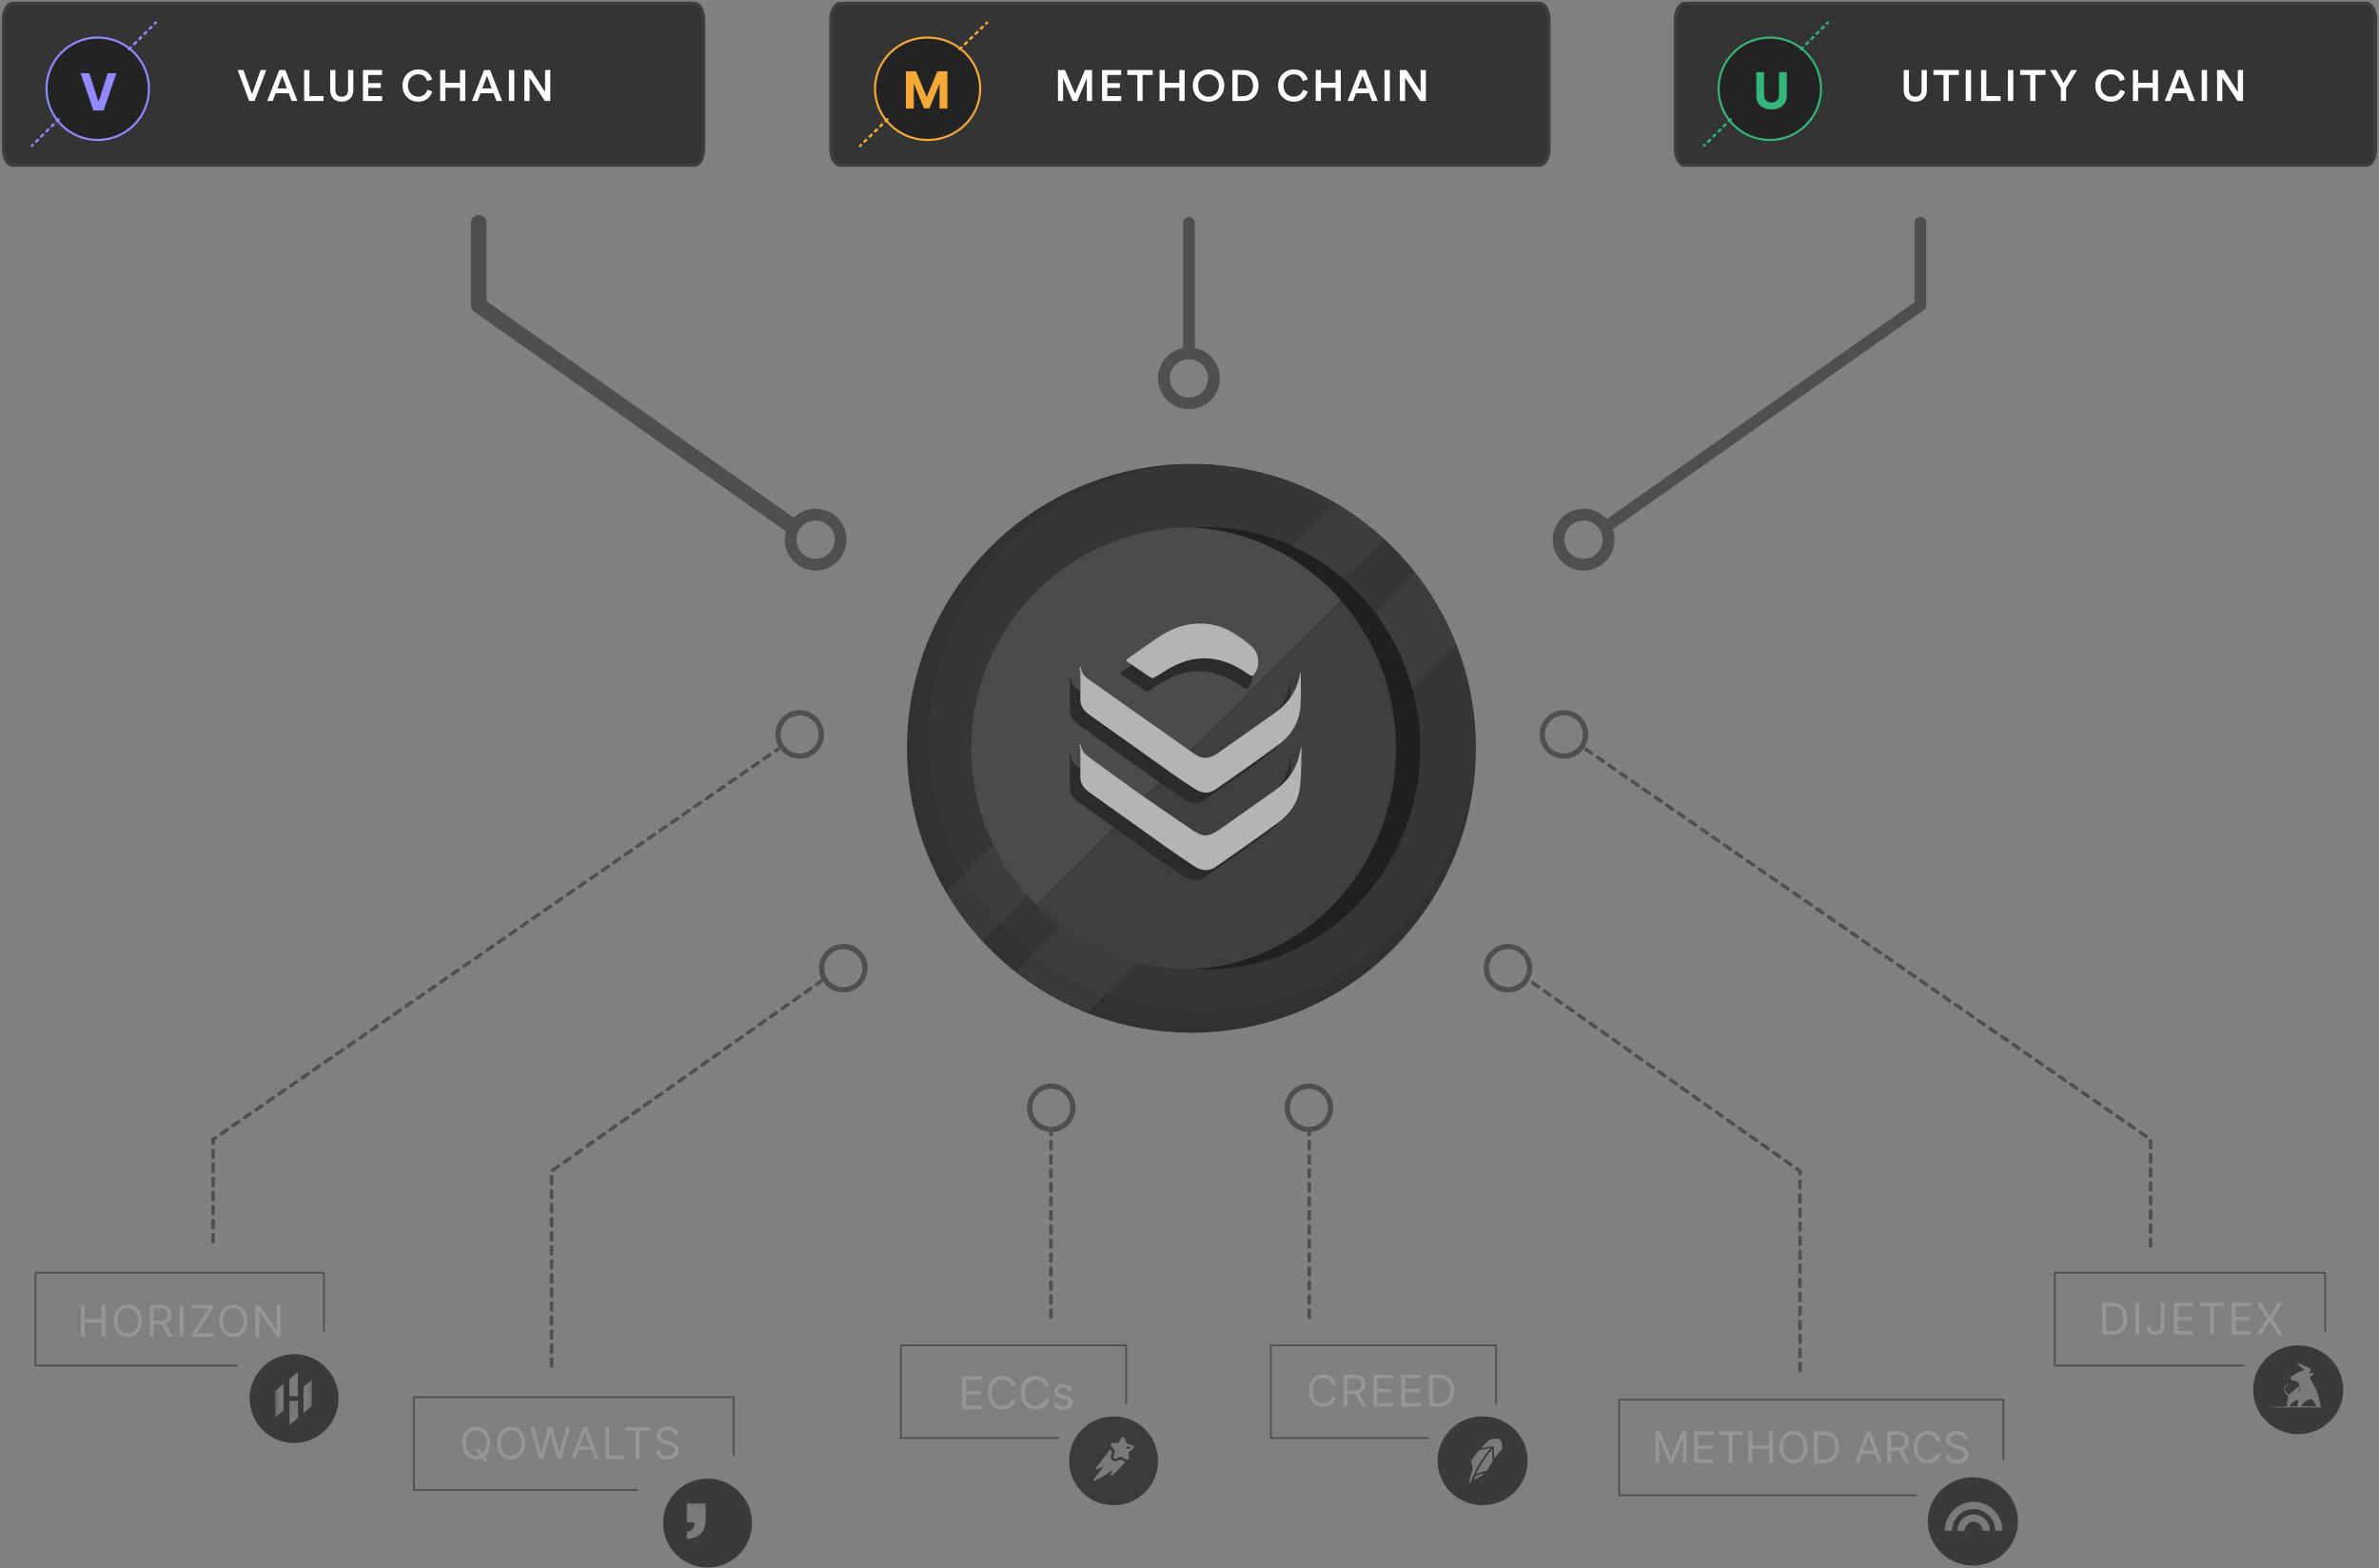 <svg width="678" height="447" viewBox="0 0 678 447" fill="none" xmlns="http://www.w3.org/2000/svg">
<rect x="0" y="0" width="678" height="447" fill="#808080" stroke="none"/>
<path opacity="0.6" d="M83.82 411.321C90.816 411.321 96.487 405.649 96.487 398.653C96.487 391.657 90.816 385.987 83.82 385.987C76.824 385.987 71.153 391.657 71.153 398.653C71.153 405.649 76.824 411.321 83.82 411.321Z" fill="#0D0D0D"/>
<path d="M23.048 381.013V371.961H24.144V375.993H28.97V371.961H30.065V381.013H28.97V376.963H24.144V381.013H23.048ZM40.393 376.488C40.393 377.441 40.221 378.265 39.876 378.962C39.532 379.656 39.059 380.194 38.458 380.57C37.857 380.948 37.17 381.135 36.398 381.135C35.627 381.135 34.94 380.948 34.339 380.57C33.738 380.194 33.265 379.656 32.921 378.962C32.576 378.265 32.404 377.441 32.404 376.488C32.404 375.532 32.576 374.708 32.921 374.012C33.265 373.317 33.738 372.78 34.339 372.404C34.94 372.026 35.627 371.839 36.398 371.839C37.17 371.839 37.857 372.026 38.458 372.404C39.059 372.78 39.532 373.317 39.876 374.012C40.221 374.708 40.393 375.532 40.393 376.488ZM39.333 376.488C39.333 375.704 39.202 375.042 38.939 374.502C38.68 373.964 38.328 373.556 37.883 373.277C37.441 373.001 36.946 372.864 36.398 372.864C35.851 372.864 35.354 373.001 34.909 373.277C34.467 373.556 34.115 373.964 33.853 374.502C33.594 375.042 33.464 375.704 33.464 376.488C33.464 377.269 33.594 377.931 33.853 378.472C34.115 379.009 34.467 379.417 34.909 379.696C35.354 379.972 35.851 380.109 36.398 380.109C36.946 380.109 37.441 379.972 37.883 379.696C38.328 379.417 38.68 379.009 38.939 378.472C39.202 377.931 39.333 377.269 39.333 376.488ZM42.734 381.013V371.961H45.792C46.499 371.961 47.079 372.083 47.533 372.324C47.986 372.563 48.322 372.892 48.541 373.31C48.759 373.728 48.868 374.203 48.868 374.736C48.868 375.271 48.759 375.744 48.541 376.154C48.322 376.568 47.988 376.891 47.537 377.128C47.087 377.362 46.511 377.476 45.81 377.476H43.335V376.488H45.774C46.257 376.488 46.646 376.416 46.941 376.274C47.238 376.132 47.453 375.933 47.586 375.674C47.721 375.41 47.789 375.099 47.789 374.736C47.789 374.375 47.721 374.059 47.586 373.788C47.45 373.516 47.234 373.307 46.936 373.16C46.639 373.009 46.246 372.934 45.757 372.934H43.83V381.013H42.734ZM46.994 376.946L49.221 381.013H47.948L45.757 376.946H46.994ZM52.287 371.961V381.013H51.191V371.961H52.287ZM54.682 381.013V380.216L59.56 372.934H54.629V371.961H60.869V372.757L55.99 380.04H60.922V381.013H54.682ZM70.469 376.488C70.469 377.441 70.296 378.265 69.952 378.962C69.607 379.656 69.134 380.194 68.533 380.57C67.932 380.948 67.246 381.135 66.474 381.135C65.702 381.135 65.016 380.948 64.414 380.57C63.813 380.194 63.34 379.656 62.996 378.962C62.651 378.265 62.479 377.441 62.479 376.488C62.479 375.532 62.651 374.708 62.996 374.012C63.34 373.317 63.813 372.78 64.414 372.404C65.016 372.026 65.702 371.839 66.474 371.839C67.246 371.839 67.932 372.026 68.533 372.404C69.134 372.78 69.607 373.317 69.952 374.012C70.296 374.708 70.469 375.532 70.469 376.488ZM69.408 376.488C69.408 375.704 69.277 375.042 69.015 374.502C68.755 373.964 68.403 373.556 67.959 373.277C67.517 373.001 67.022 372.864 66.474 372.864C65.926 372.864 65.429 373.001 64.985 373.277C64.543 373.556 64.19 373.964 63.928 374.502C63.669 375.042 63.539 375.704 63.539 376.488C63.539 377.269 63.669 377.931 63.928 378.472C64.19 379.009 64.543 379.417 64.985 379.696C65.429 379.972 65.926 380.109 66.474 380.109C67.022 380.109 67.517 379.972 67.959 379.696C68.403 379.417 68.755 379.009 69.015 378.472C69.277 377.931 69.408 377.269 69.408 376.488ZM79.986 371.961V381.013H78.925L73.993 373.907H73.905V381.013H72.809V371.961H73.87L78.819 379.086H78.907V371.961H79.986Z" fill="#969696"/>
<mask id="mask0_109_9119" style="mask-type:luminance" maskUnits="userSpaceOnUse" x="78" y="391" width="11" height="16">
<path d="M88.859 391.055H78.39V406.255H88.859V391.055Z" fill="white"/>
</mask>
<g mask="url(#mask0_109_9119)">
<path d="M78.387 404.04V396.511L80.814 394.448V401.972L78.387 404.04Z" fill="#7A7A7A"/>
<path d="M78.387 404.04V396.511L80.814 394.448V401.972L78.387 404.04Z" fill="url(#paint0_linear_109_9119)" fill-opacity="0.2"/>
<path d="M88.906 400.763C88.114 401.435 87.316 402.112 86.491 402.814V395.293C87.285 394.616 88.102 393.936 88.906 393.252V400.763Z" fill="#7A7A7A"/>
<path d="M88.906 400.763C88.114 401.435 87.316 402.112 86.491 402.814V395.293C87.285 394.616 88.102 393.936 88.906 393.252V400.763Z" fill="url(#paint1_linear_109_9119)" fill-opacity="0.2"/>
<path d="M84.931 404.177C84.12 404.868 83.309 405.563 82.492 406.26V399.313H84.931V404.177Z" fill="#7A7A7A"/>
<path d="M84.931 404.177C84.12 404.868 83.309 405.563 82.492 406.26V399.313H84.931V404.177Z" fill="url(#paint2_linear_109_9119)" fill-opacity="0.2"/>
<path d="M82.471 397.968V393.097L84.911 390.997C84.915 393.165 84.918 397.941 84.918 397.941L82.471 397.968Z" fill="#7A7A7A"/>
<path d="M82.471 397.968V393.097L84.911 390.997C84.915 393.165 84.918 397.941 84.918 397.941L82.471 397.968Z" fill="url(#paint3_linear_109_9119)" fill-opacity="0.2"/>
</g>
<path d="M420.613 213.232C420.63 231.848 414.236 249.902 402.506 264.364C390.787 278.824 374.438 288.807 356.222 292.637C338.001 296.465 319.022 293.909 302.464 285.397C285.908 276.883 272.789 262.928 265.306 245.885C257.819 228.837 256.43 209.732 261.378 191.783C266.314 173.835 277.284 158.132 292.436 147.315C307.588 136.498 326 131.225 344.574 132.382C363.158 133.54 380.779 141.056 394.47 153.67C402.706 161.255 409.281 170.463 413.776 180.715C418.281 190.964 420.605 202.037 420.613 213.232Z" fill="#313131"/>
<path d="M420.565 213.228C419.997 228.514 414.942 243.3 406.035 255.739C397.125 268.173 384.75 277.718 370.462 283.176C356.166 288.631 340.582 289.764 325.649 286.429C310.721 283.096 297.099 275.446 286.48 264.425C275.867 253.407 268.724 239.51 265.959 224.462C263.184 209.417 264.897 193.887 270.887 179.808C276.868 165.729 286.868 153.722 299.633 145.283C312.396 136.844 327.358 132.345 342.655 132.348C363.581 133.131 383.389 141.995 397.919 157.077C412.449 172.159 420.565 192.284 420.565 213.228Z" fill="#363636"/>
<path d="M394.395 153.658L280.047 268.005C276.154 263.771 272.712 259.137 269.795 254.18L380.588 143.396C385.54 146.317 390.172 149.757 394.395 153.658Z" fill="#4B4B4B" fill-opacity="0.37"/>
<path d="M415.04 183.639L310.097 288.585C302.728 285.686 295.819 281.721 289.604 276.811L403.278 163.145C408.179 169.362 412.151 176.269 415.04 183.639Z" fill="#4B4B4B" fill-opacity="0.37"/>
<path d="M402.515 213.247C402.567 229.895 396.019 245.888 384.299 257.715C372.589 269.542 356.653 276.242 340.006 276.344C323.36 276.446 307.35 269.943 295.488 258.26C283.634 246.578 276.884 230.669 276.732 214.022V213.247C276.732 196.57 283.365 180.572 295.155 168.779C306.947 156.984 322.945 150.359 339.627 150.359H340.401C356.952 150.557 372.751 157.27 384.379 169.042C396.001 180.813 402.522 196.697 402.522 213.245L402.515 213.247Z" fill="#3F3F3F"/>
<path d="M384.179 168.759L295.251 257.698C283.616 246.105 277.003 230.408 276.831 213.987V213.216C276.831 196.536 283.461 180.54 295.251 168.747C307.045 156.954 323.041 150.327 339.716 150.326H340.49C356.904 150.519 372.586 157.137 384.179 168.759Z" fill="#4B4B4B"/>
<path d="M304.733 192.993C304.86 193.128 305.094 193.252 305.109 193.399C305.273 194.832 306.174 195.796 307.255 196.565C317.252 203.635 327.26 210.701 337.285 217.72C339.719 219.417 341.638 219.32 344.024 217.637C349.49 213.795 354.95 209.949 360.408 206.092C363.497 203.904 365.749 201.059 366.929 197.458C367.342 196.201 367.496 194.865 367.678 194.041C367.678 197.179 367.902 200.815 367.613 204.412C367.252 208.844 365.02 212.498 361.453 215.131C355.508 219.514 349.455 223.742 343.382 227.961C341.421 229.335 339.33 228.974 337.394 227.722C335.413 226.433 333.449 225.121 331.521 223.757C323.541 218.1 315.577 212.416 307.608 206.751C306.237 205.781 305.156 204.633 304.913 202.899C304.923 200.081 304.93 197.261 304.923 194.442C304.923 194.23 304.796 194.016 304.733 193.802C304.733 193.533 304.733 193.264 304.733 192.993Z" fill="#2B2B2B"/>
<path d="M304.733 215.164C304.86 215.246 305.084 215.321 305.094 215.418C305.266 217.015 306.346 217.981 307.533 218.847C312.118 222.18 316.677 225.545 321.306 228.807C326.431 232.419 331.63 235.938 336.809 239.484C339.773 241.515 341.418 241.525 344.375 239.455C349.634 235.784 354.851 232.065 360.102 228.387C363.228 226.197 365.595 223.414 366.829 219.788C367.29 218.442 367.469 217.006 367.964 215.607C367.83 219.509 367.947 223.442 367.486 227.307C367.001 231.451 364.714 234.83 361.364 237.292C355.47 241.622 349.462 245.809 343.464 250.002C341.356 251.471 339.213 251.033 337.215 249.701C334.602 247.961 331.998 246.212 329.44 244.397C322.063 239.166 314.721 233.902 307.362 228.648C306.047 227.71 305.112 226.53 304.905 224.878C304.913 222.023 304.923 219.166 304.923 216.311C304.923 216.129 304.796 215.95 304.733 215.769C304.733 215.565 304.733 215.365 304.733 215.164Z" fill="#2B2B2B"/>
<path d="M319.341 191.922C319.513 191.728 319.595 191.576 319.729 191.487C322.91 189.269 326.036 186.962 329.296 184.869C332.673 182.701 336.402 181.43 340.481 181.437C344.284 181.442 347.736 182.647 350.859 184.725C352.362 185.73 353.831 186.84 355.172 188.06C357.335 190.028 357.562 193.538 355.842 195.895C355.454 196.42 355.055 196.455 354.543 196.119C353.841 195.653 353.146 195.175 352.435 194.727C345.219 190.208 337.997 190.255 330.782 194.735C329.637 195.447 328.502 196.178 327.33 196.853C327.098 196.987 326.658 197.039 326.449 196.908C324.196 195.419 321.981 193.894 319.746 192.365C319.622 192.273 319.523 192.127 319.341 191.922Z" fill="#2B2B2B"/>
<path d="M320.956 188.211C321.127 188.017 321.207 187.866 321.341 187.776C324.522 185.558 327.648 183.251 330.908 181.158C334.286 178.99 338.016 177.719 342.096 177.726C345.896 177.731 349.345 178.936 352.474 181.014C353.975 182.019 355.446 183.129 356.787 184.349C358.95 186.317 359.174 189.824 357.452 192.184C357.066 192.711 356.67 192.746 356.157 192.408C355.453 191.942 354.761 191.464 354.049 191.016C346.834 186.497 339.609 186.544 332.394 191.024C331.252 191.736 330.117 192.467 328.945 193.142C328.711 193.276 328.27 193.328 328.064 193.197C325.811 191.711 323.594 190.18 321.361 188.655C321.234 188.565 321.135 188.416 320.956 188.211Z" fill="#B4B4B4"/>
<path d="M307.719 190.07C307.854 190.204 308.08 190.326 308.098 190.473C308.259 191.907 309.16 192.87 310.25 193.639C320.248 200.71 330.248 207.778 340.28 214.796C342.704 216.491 344.623 216.392 347.018 214.712C352.478 210.872 357.944 207.021 363.394 203.164C366.485 200.976 368.737 198.134 369.917 194.533C370.33 193.276 370.492 191.937 370.664 191.115C370.664 194.254 370.898 197.89 370.602 201.486C370.238 205.919 368.006 209.57 364.439 212.203C358.503 216.588 352.441 220.814 346.38 225.035C344.407 226.409 342.316 226.051 340.39 224.796C338.406 223.51 336.443 222.196 334.516 220.832C326.537 215.177 318.573 209.49 310.594 203.826C309.225 202.855 308.15 201.71 307.908 199.973C307.908 197.156 307.916 194.338 307.916 191.519C307.916 191.305 307.791 191.088 307.719 190.874C307.719 190.608 307.719 190.339 307.719 190.07Z" fill="#B4B4B4"/>
<path d="M307.719 212.269C307.846 212.353 308.07 212.426 308.08 212.523C308.259 214.12 309.332 215.084 310.519 215.95C315.106 219.285 319.663 222.65 324.292 225.915C329.427 229.524 334.626 233.043 339.795 236.592C342.759 238.62 344.407 238.63 347.369 236.56C352.622 232.889 357.836 229.17 363.088 225.492C366.221 223.302 368.593 220.519 369.815 216.896C370.278 215.547 370.465 214.111 370.95 212.712C370.818 216.614 370.935 220.547 370.485 224.412C369.987 228.556 367.71 231.935 364.357 234.397C358.459 238.727 352.451 242.914 346.45 247.107C344.355 248.576 342.209 248.138 340.201 246.806C337.587 245.066 334.984 243.317 332.426 241.502C325.059 236.271 317.707 231.007 310.347 225.753C309.033 224.815 308.098 223.635 307.891 221.983C307.901 219.128 307.918 216.273 307.908 213.416C307.908 213.234 307.791 213.053 307.719 212.874C307.719 212.669 307.719 212.47 307.719 212.269Z" fill="#B4B4B4"/>
<path d="M404.77 213.301C404.77 221.582 403.182 229.785 400.106 237.433C397.04 245.084 392.523 252.035 386.846 257.891C381.166 263.745 374.416 268.391 366.995 271.56C359.571 274.728 351.611 276.361 343.575 276.361C342.418 276.361 341.26 276.328 340.123 276.261C355.733 275.355 370.404 268.324 381.149 256.617C391.885 244.912 397.861 229.414 397.861 213.304C397.861 197.196 391.885 181.696 381.149 169.989C370.404 158.282 355.733 151.253 340.123 150.346C341.26 150.28 342.418 150.247 343.575 150.247C359.807 150.247 375.372 156.89 386.846 168.715C398.319 180.541 404.77 196.579 404.77 213.301Z" fill="#202020"/>
<path d="M373.118 375.45V321.936" stroke="#4F4F4F" stroke-linecap="round" stroke-linejoin="round" stroke-dasharray="2 2"/>
<path d="M157.19 389.391V333.803L234.137 279.577" stroke="#4F4F4F" stroke-linecap="round" stroke-linejoin="round" stroke-dasharray="2 2"/>
<path d="M240.348 269.79C243.758 269.79 246.523 272.552 246.523 275.962C246.523 279.372 243.758 282.137 240.348 282.137C236.938 282.137 234.176 279.372 234.176 275.962C234.176 272.552 236.938 269.79 240.348 269.79Z" stroke="#4F4F4F" stroke-width="1.5" stroke-linecap="round" stroke-linejoin="round"/>
<path d="M379.202 315.763C379.202 312.356 376.44 309.591 373.03 309.591C369.62 309.591 366.858 312.353 366.858 315.763C366.858 319.172 369.62 321.938 373.03 321.938C376.437 321.938 379.202 319.172 379.202 315.763Z" stroke="#4F4F4F" stroke-width="1.5" stroke-linecap="round" stroke-linejoin="round"/>
<path d="M299.505 375.45V321.936" stroke="#4F4F4F" stroke-linecap="round" stroke-linejoin="round" stroke-dasharray="2 2"/>
<path d="M305.778 315.763C305.778 312.356 303.016 309.591 299.606 309.591C296.196 309.591 293.434 312.353 293.434 315.763C293.434 319.172 296.199 321.938 299.606 321.938C303.013 321.938 305.778 319.172 305.778 315.763Z" stroke="#4F4F4F" stroke-width="1.5" stroke-linecap="round" stroke-linejoin="round"/>
<path d="M512.976 390.654V333.8L436.029 279.571" stroke="#4F4F4F" stroke-linecap="round" stroke-linejoin="round" stroke-dasharray="2 2"/>
<path d="M429.771 269.79C433.181 269.79 435.946 272.552 435.946 275.962C435.946 279.372 433.181 282.137 429.771 282.137C426.361 282.137 423.599 279.372 423.599 275.962C423.599 272.552 426.361 269.79 429.771 269.79Z" stroke="#4F4F4F" stroke-width="1.5" stroke-linecap="round" stroke-linejoin="round"/>
<path d="M60.731 353.914V324.778L221.759 213.51" stroke="#4F4F4F" stroke-linecap="round" stroke-linejoin="round" stroke-dasharray="2 2"/>
<path d="M227.895 203.17C231.305 203.17 234.07 205.933 234.07 209.343C234.07 212.752 231.305 215.517 227.895 215.517C224.485 215.517 221.723 212.752 221.723 209.343C221.723 205.933 224.485 203.17 227.895 203.17Z" stroke="#4F4F4F" stroke-width="1.5" stroke-linecap="round" stroke-linejoin="round"/>
<path d="M612.906 355.181V324.778L451.877 213.51" stroke="#4F4F4F" stroke-linecap="round" stroke-linejoin="round" stroke-dasharray="2 2"/>
<path d="M445.714 203.17C442.304 203.17 439.539 205.935 439.539 209.345C439.539 212.755 442.304 215.517 445.714 215.517C449.121 215.517 451.886 212.755 451.886 209.345C451.886 205.935 449.121 203.17 445.714 203.17Z" stroke="#4F4F4F" stroke-width="1.5" stroke-linecap="round" stroke-linejoin="round"/>
<path fill-rule="evenodd" clip-rule="evenodd" d="M136.433 61.294C137.668 61.294 138.67 62.296 138.67 63.531V85.859L226.602 147.828C227.612 148.539 227.853 149.935 227.142 150.945C226.43 151.955 225.036 152.196 224.026 151.485L135.144 88.848C134.55 88.429 134.196 87.747 134.196 87.02V63.531C134.196 62.296 135.197 61.294 136.433 61.294Z" fill="#4F4F4F"/>
<path fill-rule="evenodd" clip-rule="evenodd" d="M232.438 148.369C229.426 148.369 226.985 150.81 226.985 153.823C226.985 156.835 229.426 159.276 232.438 159.276C235.449 159.276 237.893 156.835 237.893 153.823C237.893 150.81 235.449 148.369 232.438 148.369ZM223.63 153.823C223.63 148.957 227.572 145.013 232.438 145.013C237.303 145.013 241.248 148.957 241.248 153.823C241.248 158.688 237.303 162.632 232.438 162.632C227.572 162.632 223.63 158.688 223.63 153.823Z" fill="#4F4F4F"/>
<path fill-rule="evenodd" clip-rule="evenodd" d="M338.841 61.849C339.769 61.849 340.519 62.6 340.519 63.527V100.717C340.519 101.643 339.769 102.394 338.841 102.394C337.915 102.394 337.164 101.643 337.164 100.717V63.527C337.164 62.6 337.915 61.849 338.841 61.849Z" fill="#4F4F4F"/>
<path fill-rule="evenodd" clip-rule="evenodd" d="M338.837 102.392C335.828 102.392 333.384 104.833 333.384 107.846C333.384 110.859 335.825 113.3 338.837 113.3C341.848 113.3 344.29 110.857 344.29 107.846C344.29 104.834 341.848 102.392 338.837 102.392ZM330.029 107.846C330.029 102.98 333.971 99.037 338.837 99.037C343.7 99.037 347.645 102.98 347.645 107.846C347.645 112.709 343.702 116.655 338.837 116.655C333.969 116.655 330.029 112.711 330.029 107.846Z" fill="#4F4F4F"/>
<path fill-rule="evenodd" clip-rule="evenodd" d="M547.302 61.849C548.228 61.849 548.98 62.6 548.98 63.527V87.016C548.98 87.561 548.716 88.073 548.268 88.387L459.39 151.023C458.633 151.557 457.586 151.376 457.053 150.618C456.518 149.861 456.7 148.814 457.456 148.28L545.625 86.145V63.527C545.625 62.6 546.377 61.849 547.302 61.849Z" fill="#4F4F4F"/>
<path fill-rule="evenodd" clip-rule="evenodd" d="M451.303 148.369C448.291 148.369 445.85 150.811 445.85 153.823C445.85 156.835 448.291 159.276 451.303 159.276C454.314 159.276 456.758 156.835 456.758 153.823C456.758 150.811 454.314 148.369 451.303 148.369ZM442.495 153.823C442.495 148.957 446.437 145.013 451.303 145.013C456.168 145.013 460.113 148.957 460.113 153.823C460.113 158.688 456.168 162.632 451.303 162.632C446.437 162.632 442.495 158.688 442.495 153.823Z" fill="#4F4F4F"/>
<path opacity="0.6" d="M201.652 446.795C208.646 446.795 214.318 441.125 214.318 434.129C214.318 427.133 208.646 421.461 201.652 421.461C194.656 421.461 188.984 427.133 188.984 434.129C188.984 441.125 194.656 446.795 201.652 446.795Z" fill="#0D0D0D"/>
<path d="M198.428 428.557C199.282 428.557 200.135 428.559 200.989 428.557C201.078 428.554 201.108 428.577 201.108 428.671C201.106 430.212 201.111 431.75 201.106 433.291C201.103 434.152 200.979 434.993 200.64 435.789C200.245 436.723 199.6 437.427 198.714 437.91C197.982 438.31 197.188 438.52 196.367 438.629C196.195 438.651 196.021 438.666 195.849 438.686C195.78 438.696 195.755 438.674 195.755 438.599C195.757 437.975 195.757 437.35 195.755 436.723C195.755 436.658 195.777 436.638 195.839 436.626C196.195 436.556 196.551 436.476 196.852 436.262C197.475 435.822 197.875 435.242 197.908 434.453C197.913 434.301 197.913 434.152 197.923 434C197.928 433.915 197.895 433.893 197.813 433.895C197.171 433.895 196.529 433.895 195.887 433.895C195.8 433.895 195.755 433.851 195.755 433.763C195.755 432.071 195.755 430.381 195.755 428.691C195.757 428.602 195.8 428.557 195.887 428.557C196.733 428.557 197.582 428.557 198.428 428.557Z" fill="#7A7A7A"/>
<path opacity="0.6" d="M317.377 429.055C324.37 429.055 330.042 423.383 330.042 416.387C330.042 409.391 324.37 403.721 317.377 403.721C310.381 403.721 304.708 409.391 304.708 416.387C304.708 423.383 310.381 429.055 317.377 429.055Z" fill="#0E0E0E"/>
<path d="M67.578 389.228H10.123V362.775H92.314V379.385" stroke="#4F4F4F" stroke-width="0.5" stroke-linecap="round" stroke-linejoin="round"/>
<path d="M181.634 424.706H117.941V398.252H209.055V414.863" stroke="#4F4F4F" stroke-width="0.5" stroke-linecap="round" stroke-linejoin="round"/>
<path d="M135.342 413.018H136.544L137.551 414.342L137.816 414.695L139.319 416.694H138.117L137.127 415.367L136.879 415.031L135.342 413.018ZM139.69 411.32C139.69 412.273 139.518 413.1 139.173 413.794C138.828 414.489 138.355 415.026 137.754 415.402C137.153 415.78 136.467 415.969 135.695 415.969C134.923 415.969 134.237 415.78 133.636 415.402C133.035 415.026 132.562 414.489 132.217 413.794C131.873 413.1 131.7 412.273 131.7 411.32C131.7 410.365 131.873 409.541 132.217 408.844C132.562 408.15 133.035 407.614 133.636 407.236C134.237 406.86 134.923 406.671 135.695 406.671C136.467 406.671 137.153 406.86 137.754 407.236C138.355 407.614 138.828 408.15 139.173 408.844C139.518 409.541 139.69 410.365 139.69 411.32ZM138.629 411.32C138.629 410.536 138.498 409.874 138.236 409.337C137.977 408.797 137.625 408.388 137.18 408.112C136.738 407.833 136.243 407.697 135.695 407.697C135.147 407.697 134.651 407.833 134.206 408.112C133.764 408.388 133.412 408.797 133.15 409.337C132.891 409.874 132.761 410.536 132.761 411.32C132.761 412.104 132.891 412.764 133.15 413.304C133.412 413.844 133.764 414.252 134.206 414.528C134.651 414.805 135.147 414.944 135.695 414.944C136.243 414.944 136.738 414.805 137.18 414.528C137.625 414.252 137.977 413.844 138.236 413.304C138.498 412.764 138.629 412.104 138.629 411.32ZM149.666 411.32C149.666 412.273 149.495 413.1 149.149 413.794C148.805 414.489 148.332 415.026 147.73 415.402C147.13 415.78 146.443 415.969 145.672 415.969C144.9 415.969 144.213 415.78 143.614 415.402C143.011 415.026 142.539 414.489 142.194 413.794C141.849 413.1 141.677 412.273 141.677 411.32C141.677 410.365 141.849 409.541 142.194 408.844C142.539 408.15 143.011 407.614 143.614 407.236C144.213 406.86 144.9 406.671 145.672 406.671C146.443 406.671 147.13 406.86 147.73 407.236C148.332 407.614 148.805 408.15 149.149 408.844C149.495 409.541 149.666 410.365 149.666 411.32ZM148.606 411.32C148.606 410.536 148.474 409.874 148.213 409.337C147.954 408.797 147.601 408.388 147.158 408.112C146.715 407.833 146.219 407.697 145.672 407.697C145.124 407.697 144.627 407.833 144.184 408.112C143.741 408.388 143.39 408.797 143.126 409.337C142.867 409.874 142.738 410.536 142.738 411.32C142.738 412.104 142.867 412.764 143.126 413.304C143.39 413.844 143.741 414.252 144.184 414.528C144.627 414.805 145.124 414.944 145.672 414.944C146.219 414.944 146.715 414.805 147.158 414.528C147.601 414.252 147.954 413.844 148.213 413.304C148.474 412.764 148.606 412.104 148.606 411.32ZM153.651 415.845L151.177 406.796H152.29L154.181 414.165H154.271L156.197 406.796H157.434L159.36 414.165H159.45L161.339 406.796H162.454L159.98 415.845H158.848L156.849 408.632H156.779L154.783 415.845H153.651ZM163.985 415.845H162.835L166.157 406.796H167.29L170.612 415.845H169.463L166.76 408.227H166.687L163.985 415.845ZM164.408 412.308H169.039V413.281H164.408V412.308ZM172.519 415.845V406.796H173.616V414.872H177.822V415.845H172.519ZM178.32 407.766V406.796H185.107V407.766H182.26V415.845H181.165V407.766H178.32ZM192.245 409.058C192.193 408.61 191.976 408.262 191.601 408.015C191.222 407.766 190.759 407.642 190.212 407.642C189.811 407.642 189.46 407.706 189.161 407.838C188.863 407.968 188.631 408.145 188.462 408.371C188.298 408.6 188.216 408.856 188.216 409.145C188.216 409.386 188.273 409.595 188.387 409.77C188.504 409.939 188.656 410.083 188.838 410.198C189.02 410.31 189.211 410.402 189.413 410.477C189.612 410.546 189.796 410.603 189.965 410.648L190.884 410.895C191.12 410.957 191.382 411.042 191.67 411.151C191.961 411.261 192.24 411.41 192.506 411.599C192.773 411.783 192.994 412.022 193.168 412.313C193.343 412.604 193.43 412.963 193.43 413.388C193.43 413.876 193.3 414.319 193.044 414.713C192.793 415.108 192.419 415.422 191.932 415.656C191.446 415.887 190.854 416.004 190.16 416.004C189.512 416.004 188.95 415.9 188.475 415.691C188.004 415.482 187.633 415.19 187.362 414.815C187.093 414.441 186.941 414.006 186.907 413.51H188.039C188.069 413.854 188.183 414.135 188.382 414.359C188.587 414.581 188.843 414.745 189.152 414.854C189.465 414.961 189.801 415.014 190.16 415.014C190.578 415.014 190.953 414.946 191.287 414.81C191.618 414.673 191.882 414.481 192.078 414.237C192.272 413.988 192.37 413.7 192.37 413.371C192.37 413.07 192.285 412.826 192.118 412.637C191.949 412.448 191.727 412.296 191.454 412.176C191.18 412.059 190.884 411.955 190.565 411.868L189.453 411.549C188.746 411.345 188.186 411.056 187.773 410.678C187.36 410.302 187.155 409.807 187.155 409.197C187.155 408.692 187.292 408.249 187.566 407.873C187.842 407.492 188.213 407.199 188.679 406.99C189.147 406.776 189.669 406.671 190.247 406.671C190.831 406.671 191.349 406.776 191.802 406.985C192.258 407.191 192.616 407.473 192.882 407.833C193.149 408.192 193.29 408.6 193.305 409.058H192.245Z" fill="#969696"/>
<path d="M301.634 409.909H256.748V383.456H320.96V400.068" stroke="#4F4F4F" stroke-width="0.5" stroke-linecap="round" stroke-linejoin="round"/>
<path d="M407.067 409.909H362.182V383.456H426.393V400.066" stroke="#4F4F4F" stroke-width="0.5" stroke-linecap="round" stroke-linejoin="round"/>
<path opacity="0.6" d="M422.529 429.037C429.622 429.037 435.372 423.367 435.372 416.371C435.372 409.375 429.622 403.703 422.529 403.703C415.436 403.703 409.687 409.375 409.687 416.371C409.687 423.367 415.436 429.037 422.529 429.037Z" fill="#0D0D0D"/>
<path d="M380.71 394.697H379.613C379.548 394.381 379.436 394.104 379.274 393.865C379.115 393.626 378.921 393.427 378.69 393.266C378.463 393.101 378.212 392.977 377.935 392.895C377.657 392.813 377.368 392.77 377.069 392.77C376.519 392.77 376.024 392.91 375.579 393.186C375.138 393.462 374.785 393.87 374.523 394.41C374.264 394.948 374.135 395.61 374.135 396.394C374.135 397.178 374.264 397.84 374.523 398.378C374.785 398.918 375.138 399.326 375.579 399.602C376.024 399.878 376.519 400.018 377.069 400.018C377.368 400.018 377.657 399.975 377.935 399.893C378.212 399.811 378.463 399.689 378.69 399.527C378.921 399.363 379.115 399.159 379.274 398.923C379.436 398.679 379.548 398.402 379.613 398.091H380.71C380.628 398.554 380.476 398.967 380.26 399.333C380.041 399.697 379.77 400.008 379.446 400.264C379.123 400.518 378.757 400.712 378.354 400.844C377.953 400.976 377.525 401.043 377.069 401.043C376.295 401.043 375.611 400.854 375.009 400.478C374.409 400.1 373.936 399.565 373.59 398.868C373.247 398.173 373.072 397.347 373.072 396.394C373.072 395.438 373.247 394.614 373.59 393.92C373.936 393.223 374.409 392.688 375.009 392.31C375.611 391.934 376.295 391.745 377.069 391.745C377.525 391.745 377.953 391.812 378.354 391.944C378.757 392.076 379.123 392.27 379.446 392.526C379.77 392.78 380.041 393.089 380.26 393.455C380.476 393.818 380.628 394.231 380.71 394.697ZM382.978 400.919V391.869H386.037C386.743 391.869 387.323 391.989 387.776 392.23C388.232 392.469 388.568 392.798 388.784 393.216C389.003 393.634 389.113 394.112 389.113 394.644C389.113 395.177 389.003 395.65 388.784 396.063C388.568 396.474 388.232 396.8 387.781 397.034C387.331 397.268 386.756 397.385 386.054 397.385H383.58V396.394H386.019C386.502 396.394 386.89 396.324 387.186 396.182C387.483 396.041 387.699 395.839 387.831 395.58C387.965 395.319 388.033 395.005 388.033 394.644C388.033 394.281 387.965 393.965 387.831 393.694C387.694 393.422 387.478 393.213 387.181 393.066C386.883 392.917 386.489 392.84 386.002 392.84H384.075V400.919H382.978ZM387.239 396.854L389.466 400.919H388.192L386.002 396.854H387.239ZM391.435 400.919V391.869H396.898V392.84H392.532V395.899H396.614V396.872H392.532V399.946H396.967V400.919H391.435ZM399.372 400.919V391.869H404.832V392.84H400.467V395.899H404.551V396.872H400.467V399.946H404.904V400.919H399.372ZM410.098 400.919H407.306V391.869H410.223C411.101 391.869 411.851 392.051 412.475 392.412C413.1 392.773 413.58 393.288 413.914 393.962C414.245 394.634 414.411 395.438 414.411 396.377C414.411 397.32 414.245 398.131 413.909 398.811C413.573 399.488 413.082 400.01 412.44 400.376C411.798 400.737 411.019 400.919 410.098 400.919ZM408.401 399.946H410.029C410.775 399.946 411.398 399.801 411.888 399.512C412.381 399.224 412.746 398.813 412.988 398.281C413.229 397.748 413.351 397.113 413.351 396.377C413.351 395.645 413.232 395.018 412.993 394.49C412.754 393.96 412.398 393.552 411.923 393.271C411.45 392.984 410.86 392.84 410.151 392.84H408.401V399.946Z" fill="#969696"/>
<path d="M639.482 389.228H585.614V362.775H662.67V379.387" stroke="#4F4F4F" stroke-width="0.5" stroke-linecap="round" stroke-linejoin="round"/>
<path opacity="0.6" d="M654.97 408.789C662.06 408.789 667.81 403.117 667.81 396.121C667.81 389.125 662.06 383.456 654.97 383.456C647.877 383.456 642.127 389.125 642.127 396.121C642.127 403.117 647.877 408.789 654.97 408.789Z" fill="#0D0D0D"/>
<path d="M662.006 401.182C660.737 401.19 662.046 401.175 660.777 401.175C658.024 401.18 655.272 401.182 652.519 401.18C651.175 401.18 649.829 401.178 648.482 401.175C648.141 401.175 647.798 401.158 647.459 401.15C647.399 401.15 647.34 401.128 647.295 401.09C647.352 401.078 647.409 401.07 647.467 401.065C648.096 401.041 648.729 401.016 649.358 400.993C650.082 400.968 650.807 400.949 651.533 400.926C651.73 400.919 651.772 400.879 651.78 400.672C651.797 399.851 651.899 399.035 652.083 398.233C652.156 397.925 652.123 397.798 651.847 397.628C651.364 397.337 651.078 396.864 650.961 396.312C650.881 395.941 650.996 395.605 651.222 395.306C651.342 395.15 651.466 394.998 651.583 394.841C651.68 394.717 651.822 394.637 651.979 394.619C652.034 394.622 652.083 394.649 652.116 394.692C652.131 394.709 652.108 394.789 652.078 394.809C651.959 394.896 651.842 395.01 651.708 395.045C651.499 395.1 651.397 395.249 651.312 395.408C650.983 396.043 651.289 396.665 651.675 397.006C651.832 397.141 652.004 397.255 652.185 397.355C652.39 397.467 652.494 397.434 652.671 397.28C653.358 396.665 654.045 396.053 654.737 395.443C654.786 395.398 654.834 395.351 654.886 395.306C654.998 395.204 655.1 395.229 655.135 395.381C655.194 395.682 655.244 395.983 655.292 396.285C655.314 396.434 655.321 396.583 655.336 396.73H655.379C655.399 396.618 655.409 396.504 655.411 396.389C655.386 395.951 655.371 395.508 655.306 395.075C655.269 394.824 655.142 394.587 655.063 394.343C655.035 394.271 655.023 394.194 655.03 394.119C655.048 394.012 655.005 393.977 654.916 393.938C654.358 393.689 653.773 393.519 653.183 393.365C653.116 393.35 653.057 393.315 653.012 393.266C652.967 393.213 652.937 393.151 652.927 393.084C652.902 392.967 652.865 392.855 652.823 392.743C652.773 392.604 652.785 392.494 652.927 392.412C653.281 392.215 653.629 392.016 653.975 391.81C654.089 391.747 654.194 391.67 654.286 391.581C654.463 391.384 654.699 391.312 654.928 391.215C655.476 390.988 656.026 390.767 656.573 390.538C656.621 390.508 656.66 390.471 656.698 390.431C656.668 390.391 656.635 390.356 656.601 390.326C655.926 389.883 655.334 389.328 654.851 388.689C654.824 388.649 654.836 388.577 654.829 388.519C654.881 388.514 654.933 388.522 654.983 388.534C655.436 388.736 655.881 388.95 656.334 389.147C656.675 389.296 657.029 389.418 657.37 389.567C657.75 389.734 658.149 389.876 658.442 390.197C658.584 390.339 658.597 390.563 658.47 390.719L657.969 391.414C658.029 391.429 658.091 391.436 658.154 391.436C658.502 391.396 658.851 391.344 659.199 391.307C659.269 391.307 659.336 391.317 659.401 391.337C659.386 391.404 659.361 391.466 659.328 391.523C659.032 391.932 658.671 392.287 658.263 392.579C658.174 392.641 658.201 392.708 658.246 392.78C658.437 393.076 658.641 393.363 658.818 393.666C659.102 394.162 659.388 394.654 659.637 395.167C659.901 395.712 660.137 396.27 660.354 396.835C660.521 397.273 660.647 397.721 660.774 398.169C660.894 398.587 661.001 399.01 661.09 399.435C661.175 399.846 661.23 400.264 661.297 400.68C661.332 400.904 661.382 401.041 661.606 401.051L662.006 401.182ZM657.989 400.886V400.906H659.898C660.145 400.906 660.16 400.876 660.048 400.647C659.985 400.528 659.933 400.406 659.878 400.282C659.689 399.834 659.415 399.425 659.067 399.079C658.913 398.93 658.714 398.816 658.497 398.826C658.164 398.841 657.838 398.965 657.534 399.099C657.064 399.313 656.655 399.642 656.349 400.053C656.187 400.267 656.043 400.493 655.911 400.725C655.851 400.822 655.891 400.886 656.021 400.886C656.675 400.884 657.332 400.886 657.989 400.886ZM653.582 400.904V400.896H654.527C654.727 400.896 654.746 400.869 654.771 400.68C654.794 400.498 654.824 400.321 654.853 400.14C654.908 399.809 654.968 399.475 655.013 399.142C655.038 398.955 654.985 398.918 654.814 398.982C654.552 399.077 654.296 399.186 654.047 399.313C653.42 399.664 652.887 400.12 652.517 400.747C652.444 400.871 652.459 400.901 652.604 400.901C652.927 400.906 653.253 400.904 653.582 400.904Z" fill="#7A7A7A"/>
<path d="M601.895 380.394H599.1V371.342H602.016C602.895 371.342 603.647 371.524 604.271 371.887C604.896 372.246 605.374 372.763 605.707 373.438C606.041 374.11 606.205 374.914 606.205 375.849C606.205 376.793 606.038 377.604 605.702 378.286C605.366 378.963 604.879 379.485 604.237 379.849C603.594 380.212 602.813 380.394 601.895 380.394ZM600.197 379.421H601.822C602.571 379.421 603.191 379.276 603.684 378.988C604.174 378.699 604.543 378.288 604.784 377.756C605.025 377.221 605.145 376.586 605.145 375.849C605.145 375.12 605.025 374.49 604.787 373.963C604.55 373.433 604.192 373.027 603.719 372.743C603.243 372.457 602.654 372.315 601.947 372.315H600.197V379.421ZM609.637 371.342V380.394H608.542V371.342H609.637ZM615.797 371.342H616.895V377.813C616.895 378.39 616.788 378.881 616.576 379.284C616.365 379.687 616.066 379.993 615.678 380.202C615.292 380.411 614.836 380.516 614.314 380.516C613.818 380.516 613.378 380.426 612.992 380.247C612.606 380.065 612.303 379.807 612.081 379.471C611.86 379.135 611.75 378.734 611.75 378.271H612.828C612.828 378.527 612.893 378.751 613.02 378.943C613.149 379.132 613.326 379.279 613.55 379.386C613.774 379.49 614.028 379.545 614.314 379.545C614.627 379.545 614.896 379.478 615.118 379.346C615.339 379.214 615.506 379.02 615.62 378.764C615.74 378.502 615.797 378.186 615.797 377.813V371.342ZM619.588 380.394V371.342H625.05V372.315H620.685V375.374H624.767V376.345H620.685V379.421H625.12V380.394H619.588ZM627.029 372.315V371.342H633.816V372.315H630.969V380.394H629.874V372.315H627.029ZM636.004 380.394V371.342H641.467V372.315H637.101V375.374H641.183V376.345H637.101V379.421H641.536V380.394H636.004ZM644.471 371.342L646.803 375.108H646.875L649.207 371.342H650.499L647.651 375.869L650.499 380.394H649.207L646.875 376.698H646.803L644.471 380.394H643.179L646.096 375.869L643.179 371.342H644.471Z" fill="#969696"/>
<path d="M197.89 1H3.586C2.158 1 1 3.061 1 5.603V42.429C1 44.972 2.158 47.033 3.586 47.033H197.89C199.319 47.033 200.476 44.972 200.476 42.429V5.603C200.476 3.061 199.319 1 197.89 1Z" fill="#343434" stroke="#3E3E3E"/>
<path d="M42.45 25.299C42.45 33.36 35.915 39.895 27.854 39.895C19.792 39.895 13.257 33.36 13.257 25.299C13.257 17.237 19.792 10.702 27.854 10.702C35.915 10.702 42.45 17.237 42.45 25.299Z" fill="#232323" stroke="#938AFF" stroke-width="0.6"/>
<path d="M25.455 20.861L28.024 28.937H28.123L30.697 20.861H33.188L29.524 31.49H26.628L22.959 20.861H25.455Z" fill="#938AFF"/>
<path fill-rule="evenodd" clip-rule="evenodd" d="M44.627 6.212C44.765 6.344 44.765 6.558 44.632 6.692L44.386 6.936C44.252 7.07 44.033 7.072 43.894 6.941C43.758 6.81 43.756 6.595 43.89 6.461L44.136 6.217C44.269 6.084 44.489 6.081 44.627 6.212ZM43.403 7.432C43.539 7.563 43.541 7.778 43.407 7.912L42.916 8.399C42.782 8.533 42.562 8.535 42.424 8.404C42.288 8.273 42.286 8.058 42.419 7.924L42.909 7.437C43.045 7.303 43.264 7.301 43.403 7.432ZM41.932 8.895C42.069 9.027 42.071 9.241 41.935 9.375L41.446 9.863C41.312 9.997 41.092 9.999 40.954 9.868C40.815 9.736 40.815 9.522 40.949 9.388L41.438 8.9C41.575 8.766 41.794 8.764 41.932 8.895ZM40.46 10.359C40.598 10.49 40.601 10.705 40.465 10.839L39.975 11.326C39.839 11.46 39.622 11.462 39.484 11.331C39.345 11.2 39.345 10.985 39.479 10.851L39.968 10.364C40.104 10.23 40.324 10.228 40.46 10.359ZM38.99 11.822C39.128 11.953 39.128 12.168 38.994 12.302L38.504 12.79C38.37 12.923 38.149 12.926 38.013 12.794C37.876 12.663 37.872 12.449 38.007 12.315L38.498 11.827C38.633 11.693 38.853 11.691 38.99 11.822ZM37.519 13.286C37.657 13.417 37.658 13.632 37.524 13.765L37.034 14.253C36.899 14.387 36.679 14.389 36.541 14.258C36.405 14.127 36.402 13.912 36.537 13.778L37.026 13.291C37.161 13.157 37.381 13.155 37.519 13.286ZM16.93 33.774C17.068 33.905 17.07 34.12 16.935 34.254L16.445 34.741C16.311 34.875 16.09 34.877 15.953 34.746C15.815 34.615 15.813 34.401 15.948 34.267L16.438 33.779C16.573 33.645 16.793 33.643 16.93 33.774ZM15.46 35.237C15.596 35.368 15.599 35.583 15.465 35.717L14.975 36.205C14.84 36.339 14.62 36.341 14.482 36.21C14.345 36.078 14.343 35.864 14.478 35.73L14.967 35.242C15.102 35.109 15.322 35.106 15.46 35.237ZM13.988 36.701C14.126 36.832 14.129 37.047 13.995 37.181L13.503 37.668C13.369 37.802 13.148 37.804 13.012 37.673C12.874 37.542 12.873 37.327 13.006 37.193L13.497 36.706C13.632 36.572 13.852 36.57 13.988 36.701ZM12.518 38.164C12.656 38.295 12.657 38.51 12.523 38.644L12.033 39.132C11.899 39.266 11.678 39.268 11.54 39.136C11.404 39.005 11.401 38.791 11.536 38.657L12.027 38.169C12.162 38.035 12.38 38.033 12.518 38.164ZM11.048 39.628C11.185 39.759 11.187 39.973 11.052 40.107L10.563 40.595C10.428 40.729 10.208 40.731 10.07 40.6C9.934 40.469 9.931 40.254 10.066 40.12L10.555 39.633C10.69 39.499 10.91 39.496 11.048 39.628ZM9.577 41.091C9.714 41.222 9.717 41.437 9.582 41.571L9.337 41.815C9.203 41.949 8.982 41.95 8.845 41.82C8.708 41.688 8.705 41.474 8.84 41.34L9.085 41.096C9.219 40.962 9.44 40.96 9.577 41.091Z" fill="#938AFF"/>
<path d="M438.756 1H239.474C238.008 1 236.821 3.061 236.821 5.603V42.429C236.821 44.971 238.008 47.032 239.474 47.032H438.756C440.222 47.032 441.409 44.971 441.409 42.429V5.603C441.409 3.061 440.222 1 438.756 1Z" fill="#343434" stroke="#3E3E3E"/>
<path d="M279.357 25.3C279.357 33.344 272.664 39.897 264.367 39.897C256.069 39.897 249.376 33.344 249.376 25.3C249.376 17.256 256.069 10.703 264.367 10.703C272.664 10.703 279.357 17.256 279.357 25.3Z" fill="#232323" stroke="#F5A938" stroke-width="0.6"/>
<path d="M258.186 20.313H261.03L264.034 27.46H264.166L267.168 20.313H270.015V30.951H267.775V24.027H267.685L264.863 30.899H263.337L260.515 24.001H260.423V30.951H258.186V20.313Z" fill="#F5A938"/>
<path fill-rule="evenodd" clip-rule="evenodd" d="M281.555 6.212C281.697 6.344 281.697 6.558 281.56 6.692L281.309 6.936C281.172 7.07 280.945 7.072 280.804 6.941C280.664 6.81 280.662 6.595 280.799 6.461L281.052 6.217C281.189 6.084 281.413 6.081 281.555 6.212ZM280.301 7.432C280.44 7.563 280.443 7.778 280.306 7.912L279.801 8.399C279.664 8.533 279.437 8.536 279.295 8.404C279.156 8.273 279.153 8.058 279.29 7.925L279.793 7.437C279.933 7.303 280.159 7.301 280.301 7.432ZM278.793 8.895C278.932 9.027 278.934 9.241 278.795 9.375L278.292 9.863C278.155 9.997 277.931 9.999 277.79 9.868C277.648 9.737 277.648 9.522 277.785 9.388L278.285 8.9C278.424 8.766 278.651 8.764 278.793 8.895ZM277.282 10.359C277.424 10.49 277.426 10.705 277.287 10.839L276.784 11.326C276.645 11.46 276.423 11.462 276.281 11.331C276.14 11.2 276.14 10.985 276.276 10.851L276.777 10.364C276.916 10.23 277.143 10.228 277.282 10.359ZM275.774 11.822C275.916 11.954 275.916 12.168 275.779 12.302L275.276 12.79C275.139 12.924 274.913 12.926 274.773 12.795C274.631 12.663 274.629 12.449 274.766 12.315L275.271 11.827C275.408 11.693 275.634 11.691 275.774 11.822ZM274.265 13.286C274.407 13.417 274.407 13.632 274.27 13.765L273.768 14.253C273.631 14.387 273.404 14.389 273.262 14.258C273.123 14.127 273.121 13.912 273.257 13.778L273.76 13.291C273.9 13.157 274.124 13.155 274.265 13.286ZM253.15 33.774C253.29 33.905 253.292 34.12 253.153 34.254L252.653 34.742C252.513 34.875 252.287 34.878 252.147 34.746C252.006 34.615 252.003 34.401 252.142 34.267L252.643 33.779C252.782 33.645 253.009 33.643 253.15 33.774ZM251.642 35.237C251.782 35.368 251.784 35.583 251.645 35.717L251.144 36.205C251.005 36.339 250.779 36.341 250.639 36.21C250.497 36.078 250.495 35.864 250.634 35.73L251.137 35.242C251.274 35.109 251.5 35.106 251.642 35.237ZM250.131 36.701C250.273 36.832 250.276 37.047 250.139 37.181L249.634 37.668C249.497 37.802 249.27 37.804 249.131 37.673C248.989 37.542 248.987 37.327 249.123 37.193L249.629 36.706C249.766 36.572 249.992 36.57 250.131 36.701ZM248.623 38.164C248.765 38.295 248.768 38.51 248.628 38.644L248.125 39.132C247.989 39.266 247.762 39.268 247.62 39.136C247.481 39.006 247.478 38.791 247.615 38.657L248.12 38.169C248.257 38.035 248.481 38.033 248.623 38.164ZM247.115 39.628C247.257 39.759 247.259 39.973 247.12 40.107L246.617 40.595C246.48 40.729 246.254 40.731 246.112 40.6C245.973 40.469 245.97 40.254 246.107 40.12L246.61 39.633C246.749 39.499 246.976 39.497 247.115 39.628ZM245.607 41.091C245.746 41.222 245.751 41.437 245.612 41.571L245.36 41.815C245.223 41.949 244.997 41.951 244.855 41.82C244.716 41.688 244.713 41.474 244.85 41.34L245.102 41.096C245.241 40.962 245.467 40.96 245.607 41.091Z" fill="#F5A938"/>
<path d="M674.414 1H480.112C478.684 1 477.526 3.061 477.526 5.603V42.429C477.526 44.972 478.684 47.033 480.112 47.033H674.414C675.843 47.033 677 44.972 677 42.429V5.603C677 3.061 675.843 1 674.414 1Z" fill="#343434" stroke="#3E3E3E"/>
<path d="M518.98 25.3C518.98 33.362 512.445 39.897 504.384 39.897C496.322 39.897 489.787 33.362 489.787 25.3C489.787 17.239 496.322 10.703 504.384 10.703C512.445 10.703 518.98 17.239 518.98 25.3Z" fill="#232323" stroke="#33B57B" stroke-width="0.6"/>
<path d="M507.015 20.552H509.233V27.365C509.233 28.129 509.051 28.799 508.685 29.372C508.324 29.946 507.816 30.393 507.164 30.714C506.51 31.032 505.751 31.19 504.885 31.19C504.013 31.19 503.252 31.032 502.597 30.714C501.945 30.393 501.438 29.946 501.077 29.372C500.716 28.799 500.537 28.129 500.537 27.365V20.552H502.752V27.175C502.752 27.575 502.841 27.93 503.013 28.24C503.192 28.551 503.441 28.795 503.762 28.973C504.083 29.15 504.459 29.239 504.885 29.239C505.315 29.239 505.688 29.15 506.005 28.973C506.326 28.795 506.574 28.551 506.749 28.24C506.925 27.93 507.015 27.575 507.015 27.175V20.552Z" fill="#33B57B"/>
<path fill-rule="evenodd" clip-rule="evenodd" d="M521.152 6.212C521.291 6.344 521.291 6.558 521.157 6.692L520.911 6.936C520.779 7.07 520.557 7.072 520.42 6.941C520.283 6.81 520.281 6.595 520.415 6.461L520.662 6.217C520.794 6.084 521.015 6.081 521.152 6.212ZM519.928 7.432C520.064 7.563 520.067 7.778 519.933 7.912L519.442 8.399C519.308 8.533 519.089 8.535 518.949 8.404C518.813 8.273 518.81 8.058 518.944 7.924L519.435 7.437C519.569 7.303 519.791 7.301 519.928 7.432ZM518.457 8.895C518.594 9.027 518.596 9.241 518.459 9.375L517.971 9.863C517.837 9.997 517.618 9.999 517.479 9.868C517.342 9.736 517.342 9.522 517.474 9.388L517.964 8.9C518.101 8.766 518.32 8.764 518.457 8.895ZM516.986 10.359C517.123 10.49 517.125 10.705 516.991 10.839L516.5 11.326C516.364 11.46 516.147 11.462 516.01 11.331C515.871 11.2 515.871 10.985 516.005 10.851L516.493 10.364C516.63 10.23 516.849 10.228 516.986 10.359ZM515.515 11.822C515.654 11.953 515.654 12.168 515.52 12.302L515.03 12.79C514.895 12.923 514.674 12.926 514.539 12.794C514.4 12.663 514.397 12.449 514.532 12.315L515.025 11.827C515.159 11.693 515.378 11.691 515.515 11.822ZM514.044 13.286C514.181 13.417 514.183 13.632 514.049 13.765L513.559 14.253C513.424 14.387 513.205 14.389 513.066 14.258C512.931 14.127 512.926 13.912 513.063 13.778L513.551 13.291C513.686 13.157 513.907 13.155 514.044 13.286ZM493.457 33.774C493.593 33.905 493.596 34.12 493.461 34.254L492.971 34.741C492.837 34.875 492.615 34.877 492.478 34.746C492.342 34.615 492.339 34.401 492.473 34.267L492.964 33.779C493.098 33.645 493.317 33.643 493.457 33.774ZM491.986 35.237C492.123 35.368 492.125 35.583 491.991 35.717L491.5 36.205C491.366 36.339 491.144 36.341 491.008 36.21C490.871 36.078 490.868 35.864 491.003 35.73L491.493 35.242C491.627 35.109 491.849 35.106 491.986 35.237ZM490.515 36.701C490.652 36.832 490.654 37.047 490.52 37.181L490.029 37.668C489.895 37.802 489.674 37.804 489.537 37.673C489.4 37.542 489.397 37.327 489.532 37.193L490.022 36.706C490.156 36.572 490.378 36.57 490.515 36.701ZM489.044 38.164C489.181 38.295 489.183 38.51 489.049 38.644L488.559 39.132C488.424 39.266 488.203 39.268 488.066 39.136C487.929 39.005 487.926 38.791 488.061 38.657L488.554 38.169C488.688 38.035 488.907 38.033 489.044 38.164ZM487.573 39.628C487.71 39.759 487.712 39.973 487.578 40.107L487.088 40.595C486.953 40.729 486.734 40.731 486.595 40.6C486.46 40.469 486.455 40.254 486.59 40.12L487.08 39.633C487.215 39.499 487.436 39.496 487.573 39.628ZM486.102 41.091C486.239 41.222 486.241 41.437 486.107 41.571L485.863 41.815C485.729 41.949 485.507 41.95 485.37 41.82C485.233 41.688 485.231 41.474 485.365 41.34L485.609 41.096C485.744 40.962 485.965 40.96 486.102 41.091Z" fill="#33B57B"/>
<path d="M71.819 26.838L74.295 19.969H75.875L72.54 28.792H71.022L67.737 19.969H69.355L71.819 26.838ZM83.12 28.792L82.287 26.577H78.553L77.732 28.792H76.152L79.586 19.969H81.316L84.751 28.792H83.12ZM80.42 21.587L79.076 25.196H81.764L80.42 21.587ZM92.216 28.792H86.679V19.969H88.172V27.374H92.216V28.792ZM97.392 28.979C96.421 28.979 95.637 28.693 95.028 28.12C94.406 27.548 94.107 26.751 94.107 25.718V19.969H95.588V25.631C95.588 26.254 95.737 26.727 96.061 27.062C96.384 27.398 96.82 27.56 97.392 27.56C97.965 27.56 98.4 27.398 98.724 27.062C99.035 26.739 99.196 26.254 99.196 25.631V19.969H100.69V25.718C100.69 26.751 100.379 27.548 99.756 28.12C99.134 28.693 98.35 28.979 97.392 28.979ZM108.898 28.792H103.448V19.969H108.898V21.363H104.941V23.703H108.525V25.059H104.941V27.398H108.898V28.792ZM119.19 28.979C117.946 28.979 116.901 28.568 116.03 27.722C115.158 26.888 114.735 25.781 114.735 24.387C114.735 23.018 115.171 21.898 116.054 21.052C116.925 20.206 117.971 19.783 119.178 19.783C120.236 19.783 121.107 20.056 121.791 20.592C122.476 21.139 122.924 21.823 123.148 22.645L121.741 23.118C121.592 22.545 121.306 22.085 120.883 21.724C120.447 21.376 119.875 21.189 119.178 21.189C118.381 21.189 117.697 21.475 117.125 22.035C116.552 22.595 116.266 23.379 116.266 24.387C116.266 25.383 116.552 26.154 117.125 26.714C117.697 27.274 118.381 27.548 119.19 27.548C119.875 27.548 120.447 27.361 120.895 26.988C121.343 26.614 121.642 26.154 121.816 25.607L123.185 26.055C122.961 26.876 122.513 27.573 121.816 28.133C121.119 28.705 120.248 28.979 119.19 28.979ZM132.59 28.792H131.084V25.022H126.94V28.792H125.447V19.969H126.94V23.616H131.084V19.969H132.59V28.792ZM141.489 28.792L140.656 26.577H136.922L136.101 28.792H134.521L137.955 19.969H139.685L143.119 28.792H141.489ZM138.789 21.587L137.445 25.196H140.133L138.789 21.587ZM146.566 28.792H145.048V19.969H146.566V28.792ZM156.832 28.792H155.277L150.921 22.11V28.792H149.428V19.969H151.332L155.339 26.229V19.969H156.832V28.792Z" fill="white"/>
<path d="M311.224 28.792H309.743V22.296L306.993 28.792H305.699L302.974 22.321V28.792H301.518V19.969H303.509L306.371 26.702L309.196 19.969H311.224V28.792ZM319.539 28.792H314.089V19.969H319.539V21.363H315.582V23.703H319.166V25.059H315.582V27.398H319.539V28.792ZM328.499 21.376H325.624V28.792H324.131V21.376H321.269V19.969H328.499V21.376ZM337.613 28.792H336.107V25.022H331.963V28.792H330.47V19.969H331.963V23.616H336.107V19.969H337.613V28.792ZM341.471 24.375C341.471 25.383 341.757 26.166 342.342 26.727C342.914 27.287 343.611 27.56 344.42 27.56C345.216 27.56 345.913 27.287 346.498 26.727C347.083 26.166 347.381 25.383 347.381 24.375C347.381 23.379 347.083 22.595 346.498 22.035C345.913 21.475 345.216 21.189 344.42 21.189C343.611 21.189 342.914 21.475 342.342 22.035C341.757 22.595 341.471 23.379 341.471 24.375ZM339.94 24.375C339.94 23.454 340.151 22.632 340.575 21.923C340.998 21.214 341.558 20.679 342.23 20.318C342.902 19.969 343.623 19.783 344.42 19.783C345.204 19.783 345.938 19.969 346.61 20.318C347.282 20.679 347.829 21.214 348.265 21.923C348.688 22.632 348.912 23.454 348.912 24.375C348.912 25.308 348.688 26.129 348.265 26.838C347.829 27.56 347.282 28.095 346.61 28.444C345.938 28.805 345.204 28.979 344.42 28.979C343.623 28.979 342.902 28.805 342.23 28.444C341.558 28.095 340.998 27.56 340.575 26.838C340.151 26.129 339.94 25.308 339.94 24.375ZM352.73 27.423H354.298C355.107 27.423 355.779 27.174 356.301 26.652C356.824 26.129 357.098 25.383 357.098 24.399C357.098 23.416 356.836 22.657 356.314 22.135C355.791 21.612 355.119 21.338 354.31 21.338H352.73V27.423ZM354.348 28.792H351.237V19.969H354.36C355.605 19.969 356.625 20.368 357.434 21.152C358.243 21.948 358.653 23.031 358.653 24.399C358.653 25.768 358.243 26.851 357.434 27.622C356.612 28.407 355.592 28.792 354.348 28.792ZM368.718 28.979C367.474 28.979 366.428 28.568 365.557 27.722C364.686 26.888 364.263 25.781 364.263 24.387C364.263 23.018 364.699 21.898 365.582 21.052C366.453 20.206 367.499 19.783 368.706 19.783C369.763 19.783 370.634 20.056 371.319 20.592C372.003 21.139 372.451 21.823 372.675 22.645L371.269 23.118C371.12 22.545 370.834 22.085 370.41 21.724C369.975 21.376 369.402 21.189 368.706 21.189C367.909 21.189 367.225 21.475 366.652 22.035C366.08 22.595 365.794 23.379 365.794 24.387C365.794 25.383 366.08 26.154 366.652 26.714C367.225 27.274 367.909 27.548 368.718 27.548C369.402 27.548 369.975 27.361 370.423 26.988C370.871 26.614 371.17 26.154 371.344 25.607L372.713 26.055C372.489 26.876 372.041 27.573 371.344 28.133C370.647 28.705 369.776 28.979 368.718 28.979ZM382.118 28.792H380.612V25.022H376.468V28.792H374.975V19.969H376.468V23.616H380.612V19.969H382.118V28.792ZM391.015 28.792L390.182 26.577H386.448L385.627 28.792H384.047L387.481 19.969H389.211L392.646 28.792H391.015ZM388.315 21.587L386.971 25.196H389.659L388.315 21.587ZM396.093 28.792H394.574V19.969H396.093V28.792ZM406.359 28.792H404.803L400.448 22.11V28.792H398.955V19.969H400.859L404.866 26.229V19.969H406.359V28.792Z" fill="white"/>
<path d="M545.838 28.979C544.867 28.979 544.083 28.693 543.474 28.12C542.851 27.548 542.553 26.751 542.553 25.718V19.969H544.034V25.631C544.034 26.254 544.183 26.727 544.506 27.062C544.83 27.398 545.265 27.56 545.838 27.56C546.41 27.56 546.846 27.398 547.169 27.062C547.481 26.739 547.642 26.254 547.642 25.631V19.969H549.136V25.718C549.136 26.751 548.825 27.548 548.202 28.12C547.58 28.693 546.796 28.979 545.838 28.979ZM558.252 21.376H555.378V28.792H553.884V21.376H551.022V19.969H558.252V21.376ZM561.741 28.792H560.223V19.969H561.741V28.792ZM570.141 28.792H564.604V19.969H566.097V27.374H570.141V28.792ZM573.77 28.792H572.252V19.969H573.77V28.792ZM582.966 21.376H580.091V28.792H578.598V21.376H575.736V19.969H582.966V21.376ZM587.334 25.059L584.248 19.969H586.015L588.13 23.665L590.258 19.969H591.938L588.827 25.059V28.792H587.334V25.059ZM601.617 28.979C600.373 28.979 599.328 28.568 598.456 27.722C597.585 26.888 597.162 25.781 597.162 24.387C597.162 23.018 597.598 21.898 598.481 21.052C599.352 20.206 600.398 19.783 601.605 19.783C602.663 19.783 603.534 20.056 604.218 20.592C604.902 21.139 605.35 21.823 605.574 22.645L604.168 23.118C604.019 22.545 603.733 22.085 603.31 21.724C602.874 21.376 602.302 21.189 601.605 21.189C600.808 21.189 600.124 21.475 599.551 22.035C598.979 22.595 598.693 23.379 598.693 24.387C598.693 25.383 598.979 26.154 599.551 26.714C600.124 27.274 600.808 27.548 601.617 27.548C602.302 27.548 602.874 27.361 603.322 26.988C603.77 26.614 604.069 26.154 604.243 25.607L605.612 26.055C605.388 26.876 604.94 27.573 604.243 28.133C603.546 28.705 602.675 28.979 601.617 28.979ZM615.017 28.792H613.511V25.022H609.367V28.792H607.874V19.969H609.367V23.616H613.511V19.969H615.017V28.792ZM623.917 28.792L623.083 26.577H619.35L618.529 28.792H616.948L620.383 19.969H622.113L625.547 28.792H623.917ZM621.217 21.587L619.873 25.196H622.561L621.217 21.587ZM628.992 28.792H627.474V19.969H628.992V28.792ZM639.258 28.792H637.703L633.347 22.11V28.792H631.854V19.969H633.758L637.765 26.229V19.969H639.258V28.792Z" fill="white"/>
<path d="M422.633 419.981L422.543 420.019C422.005 420.2 421.199 420.474 420.5 420.82C420.462 420.838 420.43 420.892 420.43 420.892C420.41 420.927 420.39 420.964 420.375 421.002C420.301 421.184 420.179 421.457 420.141 421.582L420.106 421.676C420.106 421.694 420.106 421.711 420.106 421.711L420.124 421.731H420.141L420.228 421.694C420.43 421.602 420.679 421.457 420.93 421.33H420.948C421.448 421.091 422.005 420.82 422.326 420.656C422.326 420.656 422.381 420.621 422.416 420.566L422.667 420.056C422.667 420.036 422.667 420.019 422.667 420.019C422.667 419.981 422.648 419.964 422.633 419.981Z" fill="#7A7A7A"/>
<path d="M420.549 419.2C420.584 419.128 420.743 418.819 420.783 418.747V418.729C421.873 416.649 423.202 414.693 424.72 412.898L424.758 412.846C424.778 412.826 424.778 412.809 424.758 412.791C424.74 412.774 424.72 412.754 424.705 412.774H424.633C423.628 412.918 422.607 413.1 421.604 413.354C421.497 413.388 421.443 413.443 421.425 413.461C420.671 414.367 419.972 415.325 419.307 416.305C419.33 416.358 419.33 416.467 419.33 416.467C419.33 416.467 419.489 417.734 419.723 418.675C419.15 420.394 418.613 422.677 418.613 422.677C418.613 422.694 418.613 422.714 418.613 422.714C418.613 422.731 418.63 422.731 418.645 422.731H418.986C419.006 422.731 419.023 422.714 419.043 422.697L419.058 422.622C419.397 421.681 419.795 420.74 420.223 419.834C420.333 419.633 420.549 419.2 420.549 419.2Z" fill="#7A7A7A"/>
<path d="M425.257 413.304V413.232C425.257 413.215 425.239 413.195 425.222 413.18C425.205 413.18 425.185 413.18 425.167 413.195L425.132 413.25C423.32 415.318 421.822 417.62 420.633 420.081L420.595 420.136C420.595 420.154 420.595 420.171 420.595 420.191C420.61 420.208 420.61 420.208 420.633 420.208H420.648L420.702 420.191C421.713 419.778 422.746 419.417 423.773 419.111C423.828 419.093 423.885 419.058 423.92 419.006C424.373 418.143 425.419 416.45 425.419 416.45C425.458 416.395 425.441 416.343 425.441 416.343C425.441 416.343 425.257 414.327 425.257 413.304Z" fill="#7A7A7A"/>
<path d="M427.577 410.403C427.325 410.187 426.942 410.08 426.37 410.062C425.87 410.042 425.255 410.169 424.553 410.386C424.446 410.423 424.374 410.476 424.282 410.548C423.565 411.215 422.883 411.936 422.233 412.658L422.179 412.71C422.161 412.73 422.161 412.745 422.179 412.765C422.196 412.783 422.216 412.8 422.233 412.783L422.306 412.765C423.368 412.531 424.426 412.37 425.471 412.26C425.541 412.26 425.616 412.277 425.668 412.312C425.725 412.369 425.74 412.424 425.74 412.494C425.725 413.539 425.76 414.585 425.847 415.592V415.665C425.847 415.682 425.87 415.702 425.884 415.702C425.884 415.702 425.884 415.702 425.904 415.702C425.922 415.702 425.937 415.702 425.937 415.682L425.974 415.63C426.569 414.784 427.196 413.972 427.88 413.198C427.953 413.106 427.973 413.051 427.99 412.979C428.204 411.663 427.88 410.657 427.577 410.403Z" fill="#7A7A7A"/>
<path d="M546.064 426.196H461.445V398.964H570.953V416.063" stroke="#4F4F4F" stroke-width="0.5" stroke-linecap="round" stroke-linejoin="round"/>
<path opacity="0.6" d="M562.256 446.249C569.347 446.249 575.096 440.607 575.096 433.648C575.096 426.688 569.347 421.049 562.256 421.049C555.163 421.049 549.414 426.688 549.414 433.648C549.414 440.607 555.163 446.249 562.256 446.249Z" fill="#0D0D0D"/>
<path d="M559.783 410.251C559.73 409.806 559.514 409.46 559.137 409.214C558.76 408.968 558.298 408.845 557.75 408.845C557.349 408.845 556.999 408.909 556.698 409.038C556.401 409.167 556.168 409.344 556 409.57C555.835 409.796 555.752 410.052 555.752 410.339C555.752 410.58 555.81 410.786 555.925 410.959C556.043 411.129 556.193 411.271 556.375 411.385C556.558 411.497 556.75 411.589 556.95 411.662C557.15 411.733 557.334 411.79 557.502 411.834L558.421 412.08C558.657 412.142 558.919 412.227 559.208 412.335C559.5 412.443 559.778 412.591 560.043 412.779C560.311 412.964 560.532 413.201 560.706 413.491C560.88 413.781 560.967 414.137 560.967 414.559C560.967 415.046 560.839 415.485 560.582 415.878C560.329 416.271 559.958 416.583 559.469 416.814C558.983 417.046 558.392 417.161 557.697 417.161C557.049 417.161 556.487 417.057 556.013 416.849C555.542 416.641 555.171 416.351 554.9 415.979C554.631 415.607 554.48 415.175 554.444 414.682H555.576C555.605 415.022 555.72 415.304 555.92 415.526C556.124 415.746 556.38 415.91 556.689 416.019C557.001 416.124 557.337 416.177 557.697 416.177C558.115 416.177 558.491 416.109 558.824 415.975C559.157 415.837 559.42 415.646 559.615 415.403C559.809 415.157 559.906 414.87 559.906 414.542C559.906 414.243 559.822 413.999 559.654 413.812C559.486 413.624 559.266 413.472 558.992 413.355C558.718 413.238 558.421 413.135 558.103 413.047L556.99 412.731C556.283 412.528 555.723 412.24 555.31 411.865C554.898 411.49 554.692 410.999 554.692 410.392C554.692 409.888 554.829 409.448 555.103 409.073C555.38 408.695 555.751 408.402 556.216 408.194C556.685 407.983 557.208 407.878 557.785 407.878C558.368 407.878 558.887 407.982 559.341 408.19C559.794 408.395 560.154 408.676 560.419 409.034C560.687 409.391 560.828 409.797 560.843 410.251H559.783Z" fill="#969696"/>
<path d="M553.068 410.814H551.972C551.907 410.5 551.794 410.225 551.632 409.987C551.472 409.75 551.278 409.551 551.048 409.39C550.821 409.225 550.57 409.102 550.293 409.02C550.016 408.938 549.727 408.897 549.426 408.897C548.879 408.897 548.382 409.035 547.937 409.31C547.495 409.586 547.143 409.992 546.881 410.528C546.622 411.064 546.492 411.722 546.492 412.502C546.492 413.281 546.622 413.939 546.881 414.475C547.143 415.012 547.495 415.418 547.937 415.693C548.382 415.969 548.879 416.106 549.426 416.106C549.727 416.106 550.016 416.065 550.293 415.983C550.57 415.901 550.821 415.779 551.048 415.618C551.278 415.454 551.472 415.253 551.632 415.016C551.794 414.776 551.907 414.5 551.972 414.19H553.068C552.985 414.65 552.835 415.062 552.617 415.425C552.399 415.788 552.128 416.097 551.804 416.352C551.48 416.604 551.116 416.796 550.712 416.928C550.312 417.06 549.883 417.126 549.426 417.126C548.655 417.126 547.968 416.938 547.367 416.563C546.766 416.188 546.293 415.655 545.949 414.963C545.604 414.272 545.432 413.451 545.432 412.502C545.432 411.552 545.604 410.732 545.949 410.04C546.293 409.349 546.766 408.815 547.367 408.44C547.968 408.065 548.655 407.877 549.426 407.877C549.883 407.877 550.312 407.943 550.712 408.075C551.116 408.207 551.48 408.401 551.804 408.655C552.128 408.908 552.399 409.215 552.617 409.579C552.835 409.939 552.985 410.351 553.068 410.814Z" fill="#969696"/>
<path d="M537.827 416.997V407.994H540.885C541.592 407.994 542.172 408.115 542.626 408.355C543.079 408.592 543.415 408.919 543.633 409.335C543.851 409.751 543.96 410.224 543.96 410.755C543.96 411.285 543.851 411.756 543.633 412.166C543.415 412.576 543.081 412.899 542.63 413.133C542.179 413.364 541.603 413.48 540.902 413.48H538.428V412.496H540.867C541.35 412.496 541.739 412.425 542.034 412.285C542.331 412.144 542.546 411.945 542.679 411.687C542.814 411.426 542.882 411.115 542.882 410.755C542.882 410.394 542.814 410.079 542.679 409.81C542.543 409.54 542.327 409.332 542.029 409.186C541.732 409.036 541.338 408.961 540.849 408.961H538.923V416.997H537.827ZM542.087 412.953L544.314 416.997H543.041L540.849 412.953H542.087Z" fill="#969696"/>
<path d="M529.79 416.997H528.641L531.964 407.995H533.096L536.419 416.997H535.27L532.565 409.419H532.495L529.79 416.997ZM530.214 413.48H534.845V414.448H530.214V413.48Z" fill="#969696"/>
<path d="M519.756 416.997H516.963V407.994H519.88C520.758 407.994 521.509 408.175 522.134 408.535C522.758 408.893 523.237 409.407 523.57 410.078C523.903 410.746 524.069 411.546 524.069 412.478C524.069 413.416 523.901 414.223 523.565 414.9C523.23 415.574 522.741 416.093 522.098 416.456C521.456 416.817 520.675 416.997 519.756 416.997ZM518.059 416.03H519.686C520.434 416.03 521.054 415.886 521.546 415.599C522.038 415.312 522.405 414.903 522.646 414.373C522.888 413.842 523.009 413.211 523.009 412.478C523.009 411.751 522.889 411.126 522.651 410.601C522.412 410.074 522.056 409.669 521.581 409.388C521.107 409.104 520.516 408.961 519.809 408.961H518.059V416.03Z" fill="#969696"/>
<path d="M515.131 412.502C515.131 413.451 514.959 414.272 514.614 414.963C514.27 415.655 513.797 416.188 513.196 416.563C512.595 416.938 511.908 417.126 511.136 417.126C510.365 417.126 509.678 416.938 509.077 416.563C508.476 416.188 508.003 415.655 507.659 414.963C507.314 414.272 507.142 413.451 507.142 412.502C507.142 411.552 507.314 410.732 507.659 410.04C508.003 409.349 508.476 408.815 509.077 408.44C509.678 408.065 510.365 407.877 511.136 407.877C511.908 407.877 512.595 408.065 513.196 408.44C513.797 408.815 514.27 409.349 514.614 410.04C514.959 410.732 515.131 411.552 515.131 412.502ZM514.071 412.502C514.071 411.722 513.94 411.064 513.677 410.528C513.418 409.992 513.066 409.586 512.621 409.31C512.179 409.035 511.684 408.897 511.136 408.897C510.588 408.897 510.092 409.035 509.647 409.31C509.205 409.586 508.853 409.992 508.591 410.528C508.332 411.064 508.202 411.722 508.202 412.502C508.202 413.281 508.332 413.939 508.591 414.475C508.853 415.012 509.205 415.418 509.647 415.693C510.092 415.969 510.588 416.106 511.136 416.106C511.684 416.106 512.179 415.969 512.621 415.693C513.066 415.418 513.418 415.012 513.677 414.475C513.94 413.939 514.071 413.281 514.071 412.502Z" fill="#969696"/>
<path d="M498.279 416.997V407.995H499.375V412.004H504.2V407.995H505.296V416.997H504.2V412.971H499.375V416.997H498.279Z" fill="#969696"/>
<path d="M489.805 408.961V407.994H496.593V408.961H493.747V416.997H492.651V408.961H489.805Z" fill="#969696"/>
<path d="M482.856 416.997V407.995H488.318V408.962H483.952V412.004H488.035V412.971H483.952V416.03H488.389V416.997H482.856Z" fill="#969696"/>
<path d="M471.797 407.989H473.105L476.181 415.462H476.287L479.363 407.989H480.671V416.991H479.646V410.152H479.557L476.729 416.991H475.739L472.911 410.152H472.823V416.991H471.797V407.989Z" fill="#969696"/>
<path d="M305.592 396.224L304.618 396.5C304.556 396.338 304.466 396.18 304.347 396.027C304.23 395.871 304.071 395.742 303.869 395.641C303.666 395.54 303.408 395.489 303.092 395.489C302.66 395.489 302.3 395.589 302.012 395.788C301.727 395.984 301.585 396.234 301.585 396.537C301.585 396.807 301.683 397.019 301.879 397.176C302.075 397.332 302.381 397.462 302.798 397.566L303.846 397.824C304.477 397.977 304.947 398.211 305.257 398.527C305.566 398.839 305.721 399.242 305.721 399.736C305.721 400.14 305.604 400.502 305.371 400.82C305.142 401.139 304.82 401.39 304.406 401.574C303.993 401.758 303.512 401.85 302.963 401.85C302.243 401.85 301.647 401.693 301.175 401.381C300.704 401.068 300.405 400.612 300.279 400.011L301.309 399.754C301.407 400.134 301.592 400.419 301.865 400.609C302.141 400.799 302.501 400.894 302.945 400.894C303.45 400.894 303.852 400.787 304.149 400.572C304.449 400.355 304.599 400.094 304.599 399.791C304.599 399.546 304.514 399.34 304.342 399.175C304.17 399.006 303.907 398.881 303.552 398.798L302.375 398.522C301.729 398.369 301.254 398.132 300.95 397.81C300.65 397.485 300.5 397.079 300.5 396.592C300.5 396.194 300.612 395.841 300.835 395.535C301.062 395.229 301.37 394.988 301.759 394.813C302.151 394.639 302.596 394.552 303.092 394.552C303.791 394.552 304.339 394.705 304.737 395.011C305.139 395.317 305.424 395.722 305.592 396.224Z" fill="#969696"/>
<path d="M298.905 395.223H297.765C297.698 394.895 297.58 394.607 297.411 394.359C297.246 394.111 297.044 393.902 296.805 393.734C296.569 393.562 296.307 393.434 296.019 393.348C295.731 393.262 295.431 393.219 295.118 393.219C294.548 393.219 294.032 393.363 293.569 393.651C293.11 393.939 292.743 394.363 292.471 394.924C292.201 395.485 292.066 396.173 292.066 396.988C292.066 397.803 292.201 398.49 292.471 399.051C292.743 399.612 293.11 400.036 293.569 400.324C294.032 400.612 294.548 400.756 295.118 400.756C295.431 400.756 295.731 400.713 296.019 400.628C296.307 400.542 296.569 400.415 296.805 400.246C297.044 400.074 297.246 399.865 297.411 399.616C297.58 399.365 297.698 399.077 297.765 398.752H298.905C298.819 399.233 298.663 399.664 298.436 400.044C298.209 400.424 297.928 400.747 297.591 401.014C297.254 401.277 296.875 401.478 296.455 401.616C296.039 401.753 295.593 401.822 295.118 401.822C294.315 401.822 293.601 401.626 292.976 401.234C292.351 400.842 291.86 400.284 291.501 399.561C291.143 398.838 290.963 397.98 290.963 396.988C290.963 395.995 291.143 395.137 291.501 394.414C291.86 393.691 292.351 393.133 292.976 392.741C293.601 392.349 294.315 392.153 295.118 392.153C295.593 392.153 296.039 392.222 296.455 392.36C296.875 392.498 297.254 392.7 297.591 392.966C297.928 393.23 298.209 393.551 298.436 393.931C298.663 394.308 298.819 394.739 298.905 395.223Z" fill="#969696"/>
<path d="M289.5 395.222H288.36C288.293 394.895 288.175 394.607 288.007 394.358C287.841 394.11 287.639 393.902 287.4 393.733C287.164 393.562 286.902 393.433 286.614 393.347C286.326 393.261 286.026 393.219 285.713 393.219C285.143 393.219 284.627 393.363 284.164 393.651C283.705 393.939 283.339 394.363 283.066 394.924C282.796 395.484 282.662 396.172 282.662 396.987C282.662 397.802 282.796 398.49 283.066 399.051C283.339 399.611 283.705 400.036 284.164 400.324C284.627 400.612 285.143 400.756 285.713 400.756C286.026 400.756 286.326 400.713 286.614 400.627C286.902 400.541 287.164 400.414 287.4 400.246C287.639 400.074 287.841 399.864 288.007 399.616C288.175 399.365 288.293 399.077 288.36 398.752H289.5C289.414 399.233 289.258 399.663 289.031 400.043C288.805 400.423 288.523 400.747 288.186 401.013C287.849 401.277 287.47 401.477 287.051 401.615C286.634 401.753 286.188 401.822 285.713 401.822C284.91 401.822 284.197 401.626 283.572 401.234C282.947 400.842 282.455 400.284 282.096 399.561C281.738 398.838 281.559 397.98 281.559 396.987C281.559 395.994 281.738 395.137 282.096 394.413C282.455 393.69 282.947 393.133 283.572 392.741C284.197 392.348 284.91 392.152 285.713 392.152C286.188 392.152 286.634 392.221 287.051 392.359C287.47 392.497 287.849 392.699 288.186 392.966C288.523 393.229 288.805 393.551 289.031 393.931C289.258 394.308 289.414 394.738 289.5 395.222Z" fill="#969696"/>
<path d="M274.177 401.701V392.289H279.858V393.3H275.317V396.48H279.564V397.491H275.317V400.69H279.931V401.701H274.177Z" fill="#969696"/>
<path d="M316.979 420.591C316.797 420.773 316.494 420.591 316.555 420.318C316.676 419.983 316.797 419.559 316.949 419.073C315.431 420.257 313.7 421.259 311.97 422.078C311.727 422.2 311.485 421.896 311.666 421.684C312.668 420.439 313.639 419.164 314.55 417.859L312.668 418.8C312.425 418.921 312.213 418.648 312.364 418.435C313.275 417.191 315.066 414.762 316.433 413.092L316.949 413.7L316.616 414.884C316.558 415.074 316.547 415.276 316.584 415.471C316.621 415.667 316.704 415.851 316.828 416.007C317.07 416.341 317.465 416.523 317.86 416.523C318.042 416.523 318.194 416.492 318.346 416.432L319.5 415.976L320.532 416.644C320.563 416.675 320.593 416.675 320.623 416.705C319.439 418.223 317.89 419.771 316.979 420.591ZM322.96 412.91L321.897 413.76C321.828 413.814 321.772 413.883 321.735 413.962C321.698 414.041 321.681 414.128 321.685 414.216L321.776 415.551C321.806 415.886 321.533 416.128 321.23 416.128C321.122 416.126 321.017 416.095 320.925 416.037L319.802 415.309C319.713 415.247 319.607 415.215 319.498 415.218C319.438 415.218 319.346 415.218 319.286 415.248L318.041 415.764C317.981 415.795 317.89 415.795 317.829 415.795C317.496 415.795 317.191 415.461 317.313 415.096L317.677 413.791C317.705 413.707 317.708 413.617 317.686 413.531C317.665 413.445 317.62 413.367 317.556 413.306L316.706 412.273C316.403 411.939 316.645 411.393 317.1 411.363L318.436 411.302C318.522 411.303 318.607 411.281 318.682 411.238C318.756 411.195 318.819 411.134 318.862 411.059L319.559 409.905C319.606 409.827 319.674 409.764 319.754 409.721C319.834 409.678 319.925 409.658 320.016 409.662C320.228 409.662 320.44 409.784 320.531 410.027L321.017 411.271C321.046 411.358 321.098 411.435 321.167 411.494C321.237 411.553 321.322 411.592 321.412 411.606L322.718 411.94C323.203 412.061 323.324 412.637 322.96 412.91ZM321.927 412.394C321.715 412.242 321.351 412.273 321.138 412.394C320.925 412.546 320.925 412.758 321.138 412.91C321.351 413.062 321.715 413.031 321.927 412.91C322.14 412.789 322.14 412.546 321.927 412.394Z" fill="#7A7A7A"/>
<path fill-rule="evenodd" clip-rule="evenodd" d="M568.638 436.304C568.585 434.421 567.88 432.851 566.46 431.629C565.392 430.709 564.139 430.219 562.732 430.17C560.998 430.109 559.487 430.676 558.232 431.878C556.977 433.079 556.37 434.571 556.325 436.309H554.266C554.239 435.689 554.322 435.088 554.458 434.496C554.859 432.759 555.734 431.297 557.073 430.121C559.867 427.667 563.846 427.476 566.791 429.307C569.78 431.164 570.777 434.292 570.681 436.305L568.638 436.304ZM560.659 434.52C561.144 434.033 561.731 433.776 562.421 433.759C562.973 433.745 563.477 433.891 563.927 434.205C564.653 434.71 564.999 435.427 565.048 436.304H567.085C567.179 435.135 566.525 433.382 564.962 432.399C563.201 431.291 561.013 431.452 559.441 432.824C558.394 433.736 557.875 434.905 557.849 436.311H559.916C559.951 435.614 560.174 435.008 560.659 434.52Z" fill="#7A7A7A"/>
<defs>
<linearGradient id="paint0_linear_109_9119" x1="81.2" y1="403.679" x2="79.09" y2="402.124" gradientUnits="userSpaceOnUse">
<stop stop-color="white"/>
<stop offset="1" stop-opacity="0"/>
</linearGradient>
<linearGradient id="paint1_linear_109_9119" x1="89.29" y1="402.453" x2="87.188" y2="400.908" gradientUnits="userSpaceOnUse">
<stop stop-color="white"/>
<stop offset="1" stop-opacity="0"/>
</linearGradient>
<linearGradient id="paint2_linear_109_9119" x1="84.722" y1="394.075" x2="89.219" y2="399.829" gradientUnits="userSpaceOnUse">
<stop stop-color="#D0C8C8"/>
<stop offset="1" stop-opacity="0"/>
</linearGradient>
<linearGradient id="paint3_linear_109_9119" x1="85.307" y1="397.704" x2="83.702" y2="396.064" gradientUnits="userSpaceOnUse">
<stop stop-color="white"/>
<stop offset="1" stop-opacity="0"/>
</linearGradient>
</defs>
</svg>
